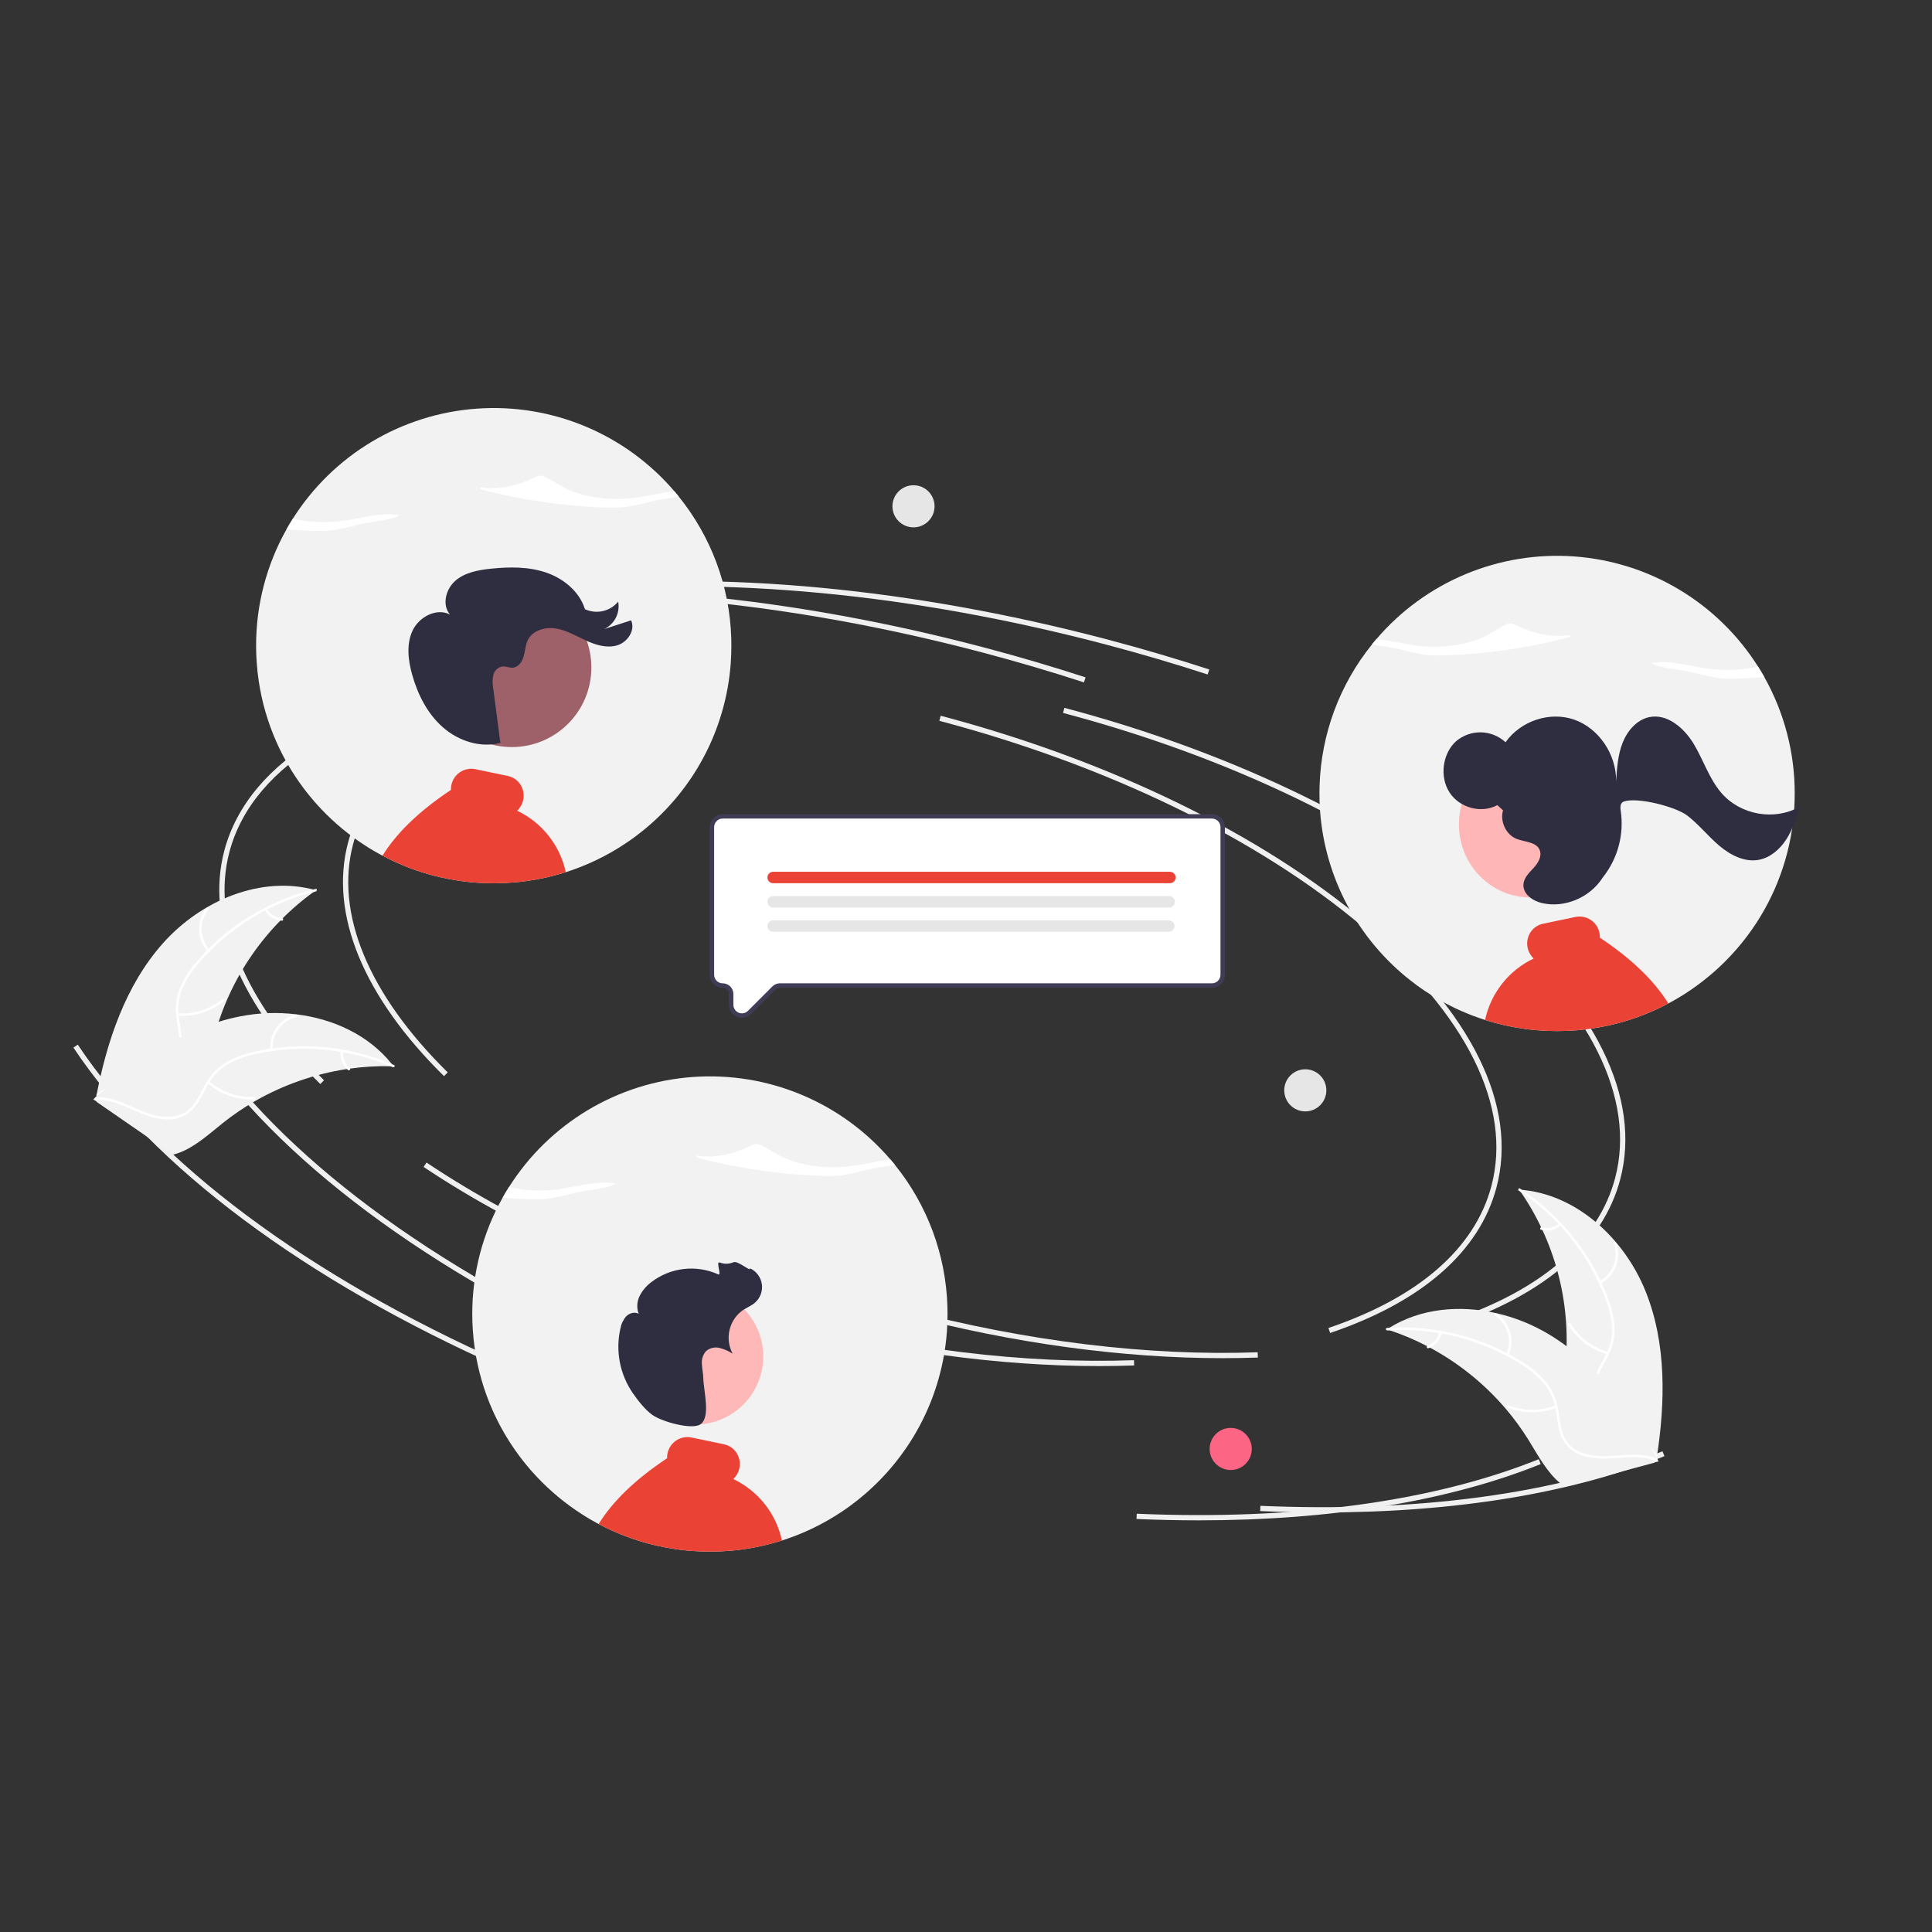<svg width="500" height="500" viewBox="0 0 500 500" fill="none" xmlns="http://www.w3.org/2000/svg">
<rect x="0" y="0" width="500" height="500" fill="#333333" stroke="none"/>
<g clip-path="url(#clip0_27_568)">
<path d="M114.911 278.502C94.023 257.94 85.201 236.488 90.069 218.099C96.317 194.5 124.071 178.184 166.215 173.334L166.371 174.687C124.813 179.47 97.483 195.42 91.386 218.447C86.649 236.344 95.343 257.327 115.867 277.532L114.911 278.502Z" fill="#F0F0F0"/>
<path d="M316.443 351.493C290.374 351.493 262.045 347.619 233.906 340.17C199.109 330.957 167.204 317.053 141.64 299.958L142.397 298.826C167.838 315.838 199.602 329.679 234.255 338.852C265.57 347.143 297.121 350.985 325.483 349.971L325.533 351.332C322.537 351.44 319.507 351.493 316.443 351.493Z" fill="#F0F0F0"/>
<path d="M376.249 342.926L375.813 341.636C399.128 333.753 413.711 321.054 417.985 304.911C423.417 284.39 411.615 260.576 384.752 237.857C357.751 215.022 318.816 196.075 275.116 184.506L275.465 183.189C319.355 194.809 358.48 213.854 385.631 236.817C412.919 259.895 424.877 284.202 419.302 305.26C414.906 321.865 400.018 334.89 376.249 342.926Z" fill="#F0F0F0"/>
<path d="M162.159 352.062C110.935 329.344 71.462 299.869 51.014 269.067L52.149 268.314C72.456 298.902 111.721 328.202 162.711 350.817L162.159 352.062Z" fill="#F0F0F0"/>
<path d="M342.261 391.421C336.978 391.421 331.604 391.303 326.14 391.067L326.198 389.706C366.975 391.471 402.953 386.591 430.249 375.591L430.759 376.855C406.947 386.45 376.597 391.421 342.261 391.421Z" fill="#F0F0F0"/>
<path d="M312.54 174.555C304.073 171.799 295.365 169.232 286.656 166.926C236.541 153.659 187.278 148.949 144.19 153.307L144.053 151.951C187.302 147.579 236.734 152.301 287.005 165.609C295.738 167.922 304.471 170.496 312.961 173.26L312.54 174.555Z" fill="#F0F0F0"/>
<path d="M82.897 280.546C62.009 259.983 53.187 238.531 58.055 220.142C64.303 196.544 92.057 180.227 134.201 175.377L134.357 176.731C92.799 181.513 65.469 197.463 59.373 220.491C54.635 238.387 63.329 259.37 83.853 279.575L82.897 280.546Z" fill="#F0F0F0"/>
<path d="M284.429 353.536C258.36 353.536 230.031 349.662 201.892 342.213C167.095 333.001 135.19 319.096 109.626 302.002L110.383 300.869C135.824 317.881 167.588 331.722 202.241 340.896C233.556 349.187 265.107 353.028 293.47 352.015L293.519 353.375C290.523 353.483 287.494 353.537 284.429 353.536Z" fill="#F0F0F0"/>
<path d="M344.235 344.97L343.799 343.679C367.114 335.796 381.697 323.097 385.971 306.955C391.403 286.433 379.601 262.62 352.737 239.9C325.737 217.065 286.802 198.118 243.102 186.55L243.451 185.233C287.341 196.852 326.466 215.897 353.617 238.86C380.905 261.938 392.863 286.245 387.288 307.303C382.892 323.909 368.004 336.933 344.235 344.97Z" fill="#F0F0F0"/>
<path d="M130.145 354.106C78.921 331.387 39.448 301.912 19 271.111L20.135 270.357C40.442 300.946 79.707 330.246 130.698 352.861L130.145 354.106Z" fill="#F0F0F0"/>
<path d="M310.247 393.464C304.963 393.464 299.59 393.346 294.125 393.11L294.184 391.749C334.961 393.515 370.938 388.635 398.235 377.635L398.744 378.899C374.933 388.493 344.583 393.464 310.247 393.464Z" fill="#F0F0F0"/>
<path d="M280.526 176.599C272.059 173.842 263.351 171.275 254.642 168.97C204.527 155.703 155.264 150.992 112.176 155.35L112.039 153.995C155.288 149.622 204.72 154.344 254.991 167.653C263.724 169.965 272.457 172.539 280.947 175.303L280.526 176.599Z" fill="#F0F0F0"/>
<path d="M42.22 244.057C52.009 233.081 67.626 226.392 81.777 230.396C68.722 239.635 59.355 253.195 55.334 268.675C53.805 274.651 52.727 281.456 47.757 285.11C44.665 287.384 40.567 287.927 36.765 287.409C32.962 286.891 29.366 285.412 25.818 283.947L24.864 284.029C27.608 269.58 32.43 255.034 42.22 244.057Z" fill="#F2F2F2"/>
<path d="M81.734 230.702C69.902 233.567 59.274 240.087 51.359 249.336C49.619 251.297 48.2 253.519 47.153 255.922C46.208 258.296 45.917 260.879 46.308 263.404C46.626 265.765 47.225 268.143 46.963 270.541C46.811 271.766 46.401 272.945 45.762 274.001C45.122 275.056 44.266 275.965 43.25 276.667C40.765 278.482 37.776 279.295 34.826 279.989C31.55 280.76 28.135 281.508 25.464 283.685C25.14 283.949 24.75 283.432 25.073 283.168C29.72 279.38 36.177 279.867 41.317 277.115C43.716 275.831 45.742 273.817 46.235 271.053C46.666 268.635 46.051 266.182 45.708 263.794C45.29 261.337 45.48 258.815 46.261 256.448C47.183 254 48.514 251.726 50.199 249.724C53.919 245.157 58.334 241.204 63.282 238.008C68.909 234.329 75.124 231.641 81.657 230.058C82.062 229.96 82.136 230.605 81.734 230.702L81.734 230.702Z" fill="white"/>
<path d="M53.732 246.207C52.36 244.669 51.58 242.693 51.531 240.632C51.482 238.571 52.167 236.56 53.464 234.958C53.727 234.635 54.242 235.029 53.978 235.353C52.768 236.843 52.13 238.716 52.18 240.635C52.229 242.554 52.963 244.391 54.249 245.817C54.528 246.127 54.009 246.516 53.732 246.207H53.732Z" fill="white"/>
<path d="M45.989 262.228C50.194 262.507 54.349 261.191 57.626 258.543C57.951 258.28 58.341 258.798 58.017 259.06C54.602 261.81 50.275 263.17 45.9 262.87C45.483 262.841 45.575 262.199 45.989 262.228Z" fill="white"/>
<path d="M69.055 235.177C69.461 235.882 70.037 236.476 70.73 236.905C71.422 237.333 72.211 237.583 73.024 237.632C73.441 237.655 73.349 238.297 72.935 238.274C72.037 238.216 71.166 237.939 70.4 237.467C69.633 236.995 68.994 236.343 68.537 235.567C68.488 235.498 68.468 235.412 68.479 235.328C68.491 235.244 68.534 235.167 68.601 235.113C68.669 235.062 68.756 235.04 68.841 235.052C68.926 235.063 69.002 235.108 69.055 235.177V235.177Z" fill="white"/>
<path d="M101.866 275.961C101.605 275.954 101.344 275.947 101.08 275.944C97.573 275.863 94.064 276.068 90.59 276.556C90.321 276.589 90.048 276.627 89.781 276.668C81.423 277.933 73.372 280.738 66.038 284.941C63.121 286.616 60.336 288.511 57.707 290.609C54.075 293.506 50.369 296.937 46.118 298.421C45.676 298.581 45.225 298.714 44.767 298.818L25.039 285.188C25.009 285.134 24.977 285.085 24.947 285.031L24.135 284.523C24.263 284.405 24.398 284.286 24.526 284.168C24.6 284.1 24.679 284.034 24.753 283.966C24.803 283.921 24.854 283.876 24.898 283.833C24.914 283.818 24.931 283.803 24.945 283.793C24.988 283.75 25.033 283.714 25.073 283.675C25.828 283.006 26.588 282.342 27.355 281.681C27.358 281.677 27.358 281.677 27.366 281.675C33.221 276.657 39.545 272.083 46.364 268.615C46.569 268.511 46.777 268.402 46.991 268.304C50.073 266.757 53.276 265.465 56.569 264.441C58.373 263.886 60.205 263.423 62.057 263.053C66.842 262.106 71.747 261.918 76.592 262.496C86.249 263.648 95.429 267.877 101.414 275.383C101.567 275.575 101.716 275.765 101.866 275.961Z" fill="#F2F2F2"/>
<path d="M101.648 276.181C90.477 271.345 78.065 270.152 66.176 272.771C63.607 273.29 61.136 274.21 58.853 275.498C56.669 276.824 54.881 278.712 53.674 280.963C52.506 283.04 51.552 285.299 49.9 287.055C49.041 287.942 48.004 288.637 46.858 289.095C45.711 289.553 44.481 289.763 43.247 289.712C40.17 289.664 37.294 288.514 34.52 287.292C31.441 285.935 28.263 284.476 24.82 284.607C24.403 284.623 24.403 283.974 24.82 283.959C30.81 283.732 35.673 288.008 41.434 288.906C44.122 289.325 46.953 288.937 49.011 287.026C50.81 285.355 51.796 283.026 52.96 280.914C54.105 278.7 55.776 276.801 57.824 275.381C60.034 273.981 62.466 272.967 65.016 272.383C70.736 270.976 76.642 270.477 82.516 270.905C89.224 271.356 95.805 272.951 101.975 275.621C102.357 275.786 102.028 276.345 101.648 276.181V276.181Z" fill="white"/>
<path d="M69.955 271.702C69.786 269.648 70.353 267.601 71.555 265.926C72.756 264.251 74.514 263.058 76.514 262.559C76.919 262.46 77.093 263.085 76.687 263.184C74.824 263.645 73.187 264.757 72.071 266.318C70.955 267.88 70.435 269.79 70.603 271.702C70.639 272.117 69.991 272.115 69.955 271.702Z" fill="white"/>
<path d="M54.128 279.832C57.316 282.586 61.426 284.037 65.637 283.896C66.055 283.882 66.055 284.53 65.638 284.544C61.256 284.683 56.982 283.164 53.67 280.291C53.354 280.017 53.814 279.559 54.128 279.832V279.832Z" fill="white"/>
<path d="M88.831 272.12C88.73 272.928 88.832 273.749 89.127 274.508C89.423 275.268 89.902 275.942 90.522 276.47C90.841 276.74 90.381 277.197 90.064 276.929C89.382 276.342 88.853 275.597 88.525 274.759C88.197 273.921 88.079 273.015 88.182 272.121C88.185 272.036 88.22 271.955 88.28 271.894C88.34 271.834 88.421 271.799 88.506 271.796C88.592 271.797 88.674 271.831 88.735 271.891C88.796 271.952 88.83 272.034 88.831 272.12H88.831Z" fill="white"/>
<path d="M425.814 334.035C420.282 320.407 407.823 308.858 393.149 307.873C402.34 320.962 406.604 336.881 405.188 352.812C404.62 358.954 403.348 365.727 406.8 370.838C408.949 374.019 412.625 375.907 416.381 376.698C420.137 377.488 424.02 377.304 427.854 377.116L428.725 377.515C430.997 362.984 431.345 347.663 425.814 334.035Z" fill="#F2F2F2"/>
<path d="M393.087 308.175C403.267 314.85 411.086 324.563 415.432 335.934C416.411 338.366 417.001 340.936 417.18 343.551C417.271 346.104 416.678 348.635 415.461 350.881C414.368 352.998 413.004 355.037 412.445 357.383C412.177 358.588 412.166 359.836 412.414 361.045C412.662 362.255 413.162 363.398 413.883 364.401C415.613 366.945 418.155 368.716 420.701 370.361C423.527 372.188 426.492 374.041 428.275 376.989C428.492 377.346 429.033 376.99 428.817 376.633C425.715 371.504 419.47 369.792 415.553 365.473C413.725 363.457 412.494 360.879 412.959 358.11C413.365 355.688 414.769 353.585 415.894 351.451C417.114 349.277 417.783 346.838 417.842 344.346C417.797 341.731 417.308 339.142 416.394 336.69C414.426 331.138 411.596 325.931 408.01 321.258C403.947 315.902 398.997 311.281 393.375 307.594C393.027 307.366 392.741 307.949 393.087 308.175V308.175Z" fill="white"/>
<path d="M414.248 332.19C416.057 331.202 417.456 329.603 418.195 327.679C418.934 325.755 418.964 323.63 418.281 321.685C418.142 321.292 417.525 321.491 417.664 321.884C418.303 323.694 418.275 325.673 417.583 327.463C416.891 329.254 415.583 330.738 413.893 331.648C413.526 331.847 413.884 332.387 414.248 332.19V332.19Z" fill="white"/>
<path d="M416.156 349.881C412.103 348.731 408.631 346.095 406.435 342.499C406.218 342.143 405.676 342.499 405.893 342.855C408.186 346.593 411.804 349.328 416.024 350.515C416.427 350.628 416.556 349.993 416.156 349.881V349.881Z" fill="white"/>
<path d="M403.525 316.651C402.904 317.179 402.163 317.545 401.366 317.716C400.569 317.887 399.743 317.857 398.961 317.629C398.56 317.511 398.431 318.147 398.829 318.264C399.694 318.511 400.607 318.543 401.488 318.356C402.368 318.17 403.19 317.77 403.88 317.193C403.95 317.144 403.998 317.07 404.015 316.987C404.033 316.904 404.018 316.817 403.973 316.744C403.926 316.673 403.852 316.623 403.768 316.605C403.684 316.588 403.596 316.604 403.525 316.651V316.651Z" fill="white"/>
<path d="M358.914 344.035C359.162 344.116 359.41 344.197 359.66 344.283C362.991 345.386 366.226 346.758 369.334 348.385C369.577 348.507 369.82 348.634 370.059 348.763C377.506 352.763 384.145 358.111 389.64 364.534C391.824 367.093 393.81 369.813 395.582 372.673C398.028 376.622 400.366 381.098 403.87 383.926C404.233 384.225 404.613 384.501 405.01 384.753L428.171 378.547C428.217 378.506 428.264 378.471 428.31 378.43L429.246 378.225C429.165 378.071 429.077 377.913 428.996 377.759C428.95 377.67 428.898 377.581 428.851 377.492C428.818 377.433 428.785 377.374 428.759 377.318C428.748 377.299 428.737 377.279 428.728 377.264C428.702 377.209 428.672 377.161 428.647 377.111C428.161 376.227 427.668 375.345 427.168 374.465C427.166 374.46 427.167 374.46 427.16 374.456C423.333 367.762 418.913 361.329 413.657 355.771C413.499 355.603 413.339 355.431 413.17 355.266C410.787 352.774 408.205 350.481 405.448 348.41C403.935 347.28 402.366 346.228 400.746 345.257C396.557 342.757 392.001 340.932 387.244 339.848C377.761 337.688 367.694 338.584 359.534 343.643C359.325 343.772 359.121 343.901 358.914 344.035Z" fill="#F2F2F2"/>
<path d="M359.045 344.315C371.192 343.515 383.283 346.563 393.6 353.026C395.845 354.378 397.864 356.075 399.581 358.056C401.191 360.039 402.241 362.417 402.621 364.943C403.023 367.292 403.162 369.74 404.128 371.95C404.639 373.074 405.382 374.077 406.308 374.893C407.234 375.71 408.322 376.321 409.501 376.688C412.415 377.677 415.51 377.561 418.534 377.342C421.89 377.099 425.373 376.793 428.572 378.073C428.959 378.228 429.177 377.618 428.79 377.463C423.225 375.236 417.208 377.628 411.48 376.538C408.807 376.029 406.272 374.712 404.976 372.221C403.843 370.043 403.697 367.518 403.311 365.137C402.976 362.667 402.041 360.317 400.588 358.291C398.978 356.23 397.028 354.458 394.823 353.05C389.908 349.803 384.514 347.348 378.837 345.777C372.368 343.947 365.634 343.237 358.926 343.678C358.511 343.706 358.632 344.343 359.045 344.315V344.315Z" fill="white"/>
<path d="M390.4 350.749C391.25 348.871 391.404 346.752 390.835 344.771C390.266 342.79 389.012 341.075 387.296 339.934C386.948 339.704 386.574 340.234 386.923 340.464C388.523 341.524 389.691 343.122 390.217 344.968C390.743 346.813 390.591 348.787 389.79 350.531C389.616 350.91 390.228 351.126 390.4 350.749H390.4Z" fill="white"/>
<path d="M402.574 363.726C398.645 365.248 394.287 365.233 390.368 363.685C389.98 363.531 389.762 364.142 390.15 364.295C394.231 365.899 398.766 365.905 402.851 364.312C403.24 364.16 402.961 363.574 402.574 363.726V363.726Z" fill="white"/>
<path d="M372.482 344.799C372.305 345.594 371.933 346.332 371.4 346.948C370.867 347.564 370.189 348.038 369.427 348.327C369.036 348.474 369.316 349.059 369.704 348.913C370.544 348.59 371.292 348.066 371.883 347.387C372.473 346.707 372.889 345.894 373.092 345.017C373.119 344.936 373.113 344.848 373.077 344.771C373.04 344.694 372.976 344.634 372.897 344.603C372.816 344.574 372.727 344.579 372.649 344.615C372.572 344.652 372.512 344.718 372.482 344.799V344.799Z" fill="white"/>
<path d="M318.507 380.44C321.516 380.44 323.956 378 323.956 374.99C323.956 371.981 321.516 369.541 318.507 369.541C315.497 369.541 313.057 371.981 313.057 374.99C313.057 378 315.497 380.44 318.507 380.44Z" fill="#FD6584"/>
<path d="M337.809 287.628C340.818 287.628 343.258 285.188 343.258 282.178C343.258 279.169 340.818 276.729 337.809 276.729C334.799 276.729 332.36 279.169 332.36 282.178C332.36 285.188 334.799 287.628 337.809 287.628Z" fill="#E6E6E6"/>
<path d="M236.412 136.477C239.422 136.477 241.861 134.038 241.861 131.028C241.861 128.019 239.422 125.579 236.412 125.579C233.403 125.579 230.963 128.019 230.963 131.028C230.963 134.038 233.403 136.477 236.412 136.477Z" fill="#E6E6E6"/>
<path d="M122.221 340.059C122.221 341.446 122.267 342.833 122.364 344.209C122.467 345.853 122.644 347.485 122.884 349.106C123.689 354.565 125.229 359.89 127.462 364.936C127.576 365.187 127.69 365.438 127.804 365.689L127.975 366.066C128.033 366.191 128.095 366.317 128.152 366.437C128.232 366.602 128.307 366.762 128.386 366.922C128.484 367.122 128.581 367.322 128.683 367.521C128.695 367.544 128.706 367.573 128.723 367.601C128.809 367.773 128.889 367.938 128.98 368.109C128.997 368.147 129.016 368.183 129.037 368.218C129.134 368.412 129.237 368.612 129.34 368.806C129.454 369.011 129.562 369.223 129.677 369.428C129.951 369.936 130.236 370.438 130.527 370.941C130.613 371.089 130.698 371.238 130.79 371.386C130.87 371.523 130.95 371.66 131.035 371.797C131.092 371.888 131.149 371.985 131.206 372.077C131.298 372.231 131.389 372.379 131.486 372.533C131.697 372.87 131.914 373.207 132.125 373.544H132.131C132.228 373.698 132.331 373.852 132.434 374V374.006C132.736 374.463 133.05 374.919 133.364 375.37C133.365 375.37 133.366 375.371 133.366 375.371C133.367 375.371 133.368 375.371 133.368 375.372C133.369 375.373 133.369 375.373 133.369 375.374C133.37 375.375 133.37 375.375 133.37 375.376C133.621 375.741 133.884 376.095 134.14 376.449V376.455C134.312 376.678 134.477 376.906 134.649 377.129C134.786 377.311 134.928 377.5 135.071 377.682C135.1 377.722 135.134 377.756 135.162 377.796V377.802C135.202 377.854 135.242 377.899 135.282 377.951C135.887 378.727 136.511 379.486 137.155 380.228L137.257 380.348C137.292 380.388 137.331 380.428 137.366 380.474C137.423 380.536 137.474 380.599 137.531 380.662C137.583 380.725 137.64 380.788 137.697 380.85C141.049 384.627 144.851 387.98 149.016 390.834C149.57 391.217 150.135 391.588 150.7 391.947C150.843 392.039 150.986 392.13 151.129 392.216C151.168 392.244 151.214 392.273 151.254 392.301C151.334 392.347 151.408 392.393 151.488 392.444C151.562 392.49 151.637 392.535 151.716 392.581C152.019 392.769 152.327 392.952 152.636 393.135C152.71 393.18 152.79 393.226 152.87 393.272C152.944 393.312 153.024 393.357 153.104 393.403C153.104 393.409 153.104 393.409 153.109 393.409H153.115V393.415H153.121C153.503 393.637 153.891 393.854 154.285 394.065C154.496 394.179 154.713 394.299 154.93 394.408C155.421 394.676 155.918 394.933 156.414 395.178C156.591 395.264 156.774 395.35 156.951 395.441C157.099 395.509 157.248 395.584 157.396 395.652C157.442 395.675 157.482 395.692 157.522 395.715C157.647 395.772 157.767 395.829 157.893 395.886C158.03 395.949 158.167 396.012 158.298 396.075C158.452 396.143 158.601 396.212 158.755 396.274C159.326 396.531 159.902 396.777 160.479 397.011C162.545 397.858 164.656 398.589 166.804 399.203C166.901 399.231 167.003 399.26 167.106 399.288C168.025 399.545 168.95 399.779 169.88 399.99C171.507 400.367 173.149 400.676 174.807 400.915H174.818C175.018 400.944 175.212 400.972 175.412 401.001C175.429 401.001 175.446 401.007 175.469 401.007C175.469 401.012 175.469 401.012 175.475 401.007C175.692 401.035 175.914 401.064 176.131 401.092C176.146 401.097 176.161 401.098 176.177 401.098C176.382 401.126 176.593 401.149 176.799 401.172C177.022 401.195 177.244 401.218 177.467 401.241C177.638 401.258 177.809 401.275 177.981 401.292C177.995 401.297 178.011 401.299 178.026 401.298C178.18 401.309 178.335 401.326 178.489 401.338H178.511C178.643 401.349 178.78 401.36 178.911 401.372C180.504 401.498 182.102 401.555 183.723 401.555C185.476 401.555 187.217 401.486 188.935 401.338H188.952C189.323 401.303 189.688 401.269 190.054 401.235C190.151 401.223 190.242 401.218 190.339 401.206C190.356 401.206 190.379 401.201 190.396 401.201C190.425 401.195 190.453 401.195 190.488 401.189C190.503 401.19 190.518 401.188 190.533 401.184C190.659 401.172 190.784 401.155 190.916 401.144L191.344 401.092C191.487 401.075 191.629 401.052 191.772 401.035C191.806 401.029 191.835 401.029 191.869 401.024C191.972 401.012 192.075 400.995 192.177 400.978C192.229 400.972 192.28 400.967 192.326 400.961C192.428 400.944 192.525 400.932 192.628 400.915H192.634C195.766 400.464 198.858 399.768 201.881 398.832C202.041 398.78 202.201 398.735 202.361 398.683C202.367 398.683 202.372 398.678 202.378 398.678C202.424 398.66 202.475 398.649 202.521 398.632C202.949 398.495 203.371 398.352 203.794 398.204C204.376 398.01 204.953 397.799 205.529 397.582C205.683 397.519 205.837 397.462 205.991 397.399C206.305 397.279 206.614 397.153 206.922 397.028C207.447 396.817 207.972 396.594 208.492 396.366C208.977 396.149 209.456 395.932 209.936 395.704C209.947 395.698 209.964 395.698 209.976 395.686C210.084 395.635 210.193 395.584 210.296 395.532H210.301C212.93 394.271 215.465 392.823 217.888 391.2C218.664 390.68 219.429 390.144 220.182 389.59C220.787 389.139 221.381 388.682 221.975 388.214C224.904 385.885 227.615 383.294 230.075 380.474V380.468C230.252 380.274 230.417 380.074 230.589 379.874C230.617 379.846 230.64 379.817 230.663 379.794C230.771 379.663 230.874 379.538 230.983 379.412V379.406C231.125 379.241 231.268 379.069 231.405 378.898C231.439 378.858 231.468 378.824 231.496 378.79V378.784C231.61 378.647 231.719 378.51 231.833 378.367C231.89 378.299 231.942 378.23 231.999 378.162V378.156C232.335 377.734 232.661 377.311 232.986 376.877C233.072 376.763 233.157 376.643 233.249 376.524C233.66 375.97 234.059 375.405 234.448 374.84V374.834C234.596 374.623 234.739 374.406 234.887 374.195C235.03 373.978 235.172 373.761 235.315 373.544C235.458 373.315 235.606 373.093 235.749 372.864L235.766 372.83C235.909 372.613 236.052 372.385 236.189 372.162C236.297 371.98 236.406 371.803 236.514 371.626C236.582 371.506 236.657 371.386 236.725 371.26C236.752 371.222 236.777 371.182 236.799 371.141C236.959 370.861 237.119 370.581 237.279 370.301C237.467 369.976 237.65 369.645 237.833 369.314C237.901 369.177 237.975 369.04 238.05 368.903C238.078 368.857 238.101 368.812 238.124 368.766C238.209 368.606 238.295 368.441 238.375 368.275C238.46 368.115 238.546 367.95 238.632 367.784C238.712 367.624 238.797 367.459 238.877 367.293C238.94 367.168 238.997 367.042 239.06 366.916C239.064 366.906 239.07 366.897 239.077 366.888C239.106 366.825 239.134 366.768 239.157 366.711C239.164 366.702 239.17 366.693 239.174 366.682C239.237 366.557 239.294 366.426 239.357 366.3C239.437 366.134 239.511 365.963 239.591 365.798C239.642 365.683 239.699 365.564 239.751 365.444C239.825 365.278 239.905 365.113 239.973 364.941C240.053 364.77 240.127 364.599 240.202 364.422C240.223 364.379 240.242 364.335 240.259 364.291C240.299 364.211 240.327 364.131 240.361 364.051C240.453 363.84 240.544 363.623 240.63 363.412C240.732 363.172 240.829 362.926 240.921 362.687C241.012 362.464 241.098 362.236 241.183 362.007L241.218 361.927C242.548 358.424 243.556 354.807 244.232 351.121V351.116C244.612 349.011 244.885 346.889 245.048 344.757C245.054 344.637 245.065 344.523 245.071 344.408C245.174 342.964 245.219 341.514 245.219 340.059C245.219 339.414 245.208 338.774 245.191 338.135C244.792 324.764 240.024 311.892 231.616 301.487C231.434 301.259 231.251 301.031 231.062 300.802C230.874 300.574 230.68 300.351 230.492 300.129C224.234 292.801 216.342 287.045 207.452 283.327C198.562 279.608 188.922 278.03 179.31 278.721C169.699 279.411 160.384 282.35 152.116 287.302C143.849 292.253 136.861 299.077 131.714 307.224C131.435 307.67 131.155 308.12 130.887 308.571C130.613 309.028 130.35 309.485 130.088 309.947C124.916 319.139 122.207 329.512 122.221 340.059Z" fill="#F2F2F2"/>
<path d="M181.279 299.834C191.391 302.429 201.755 303.925 212.188 304.295C213.766 304.381 215.348 304.37 216.924 304.263C220.388 303.972 223.356 302.883 226.661 302.288C228.25 302.002 230.019 301.794 231.619 301.486C231.249 301.027 230.873 300.574 230.49 300.127C227.041 300.418 223.538 301.372 220.048 301.815C214.114 302.57 207.466 301.728 202.968 299.651C200.786 298.644 199.114 297.386 196.94 296.374C196.644 296.222 196.324 296.124 195.993 296.084C195.366 296.065 194.747 296.226 194.208 296.547C190.56 298.389 185.263 299.886 180.346 299.063C179.98 299.349 180.676 299.676 181.279 299.834Z" fill="white"/>
<path d="M159.522 306.316C159.477 306.308 159.432 306.301 159.387 306.293C159.576 306.176 159.753 306.042 159.918 305.893L159.522 306.316Z" fill="white"/>
<path d="M130.089 309.95C132.142 310.114 134.206 310.236 136.281 310.316C137.859 310.401 139.441 310.391 141.017 310.284C144.481 309.991 147.449 308.904 150.754 308.309C153.783 307.764 157.463 307.502 159.386 306.293C154.416 305.433 149.266 307.184 144.141 307.836C139.995 308.346 135.793 308.139 131.717 307.223C131.15 308.115 130.607 309.024 130.089 309.95Z" fill="white"/>
<path d="M154.93 394.408C155.421 394.676 155.918 394.933 156.414 395.178C156.591 395.264 156.774 395.35 156.951 395.441C157.099 395.509 157.248 395.584 157.396 395.652C157.442 395.675 157.482 395.692 157.522 395.715C157.647 395.772 157.767 395.829 157.893 395.886C158.03 395.949 158.167 396.012 158.298 396.075C158.452 396.143 158.601 396.212 158.755 396.274C159.326 396.531 159.902 396.777 160.479 397.011C162.545 397.858 164.656 398.589 166.804 399.203C166.901 399.231 167.003 399.26 167.106 399.288C168.025 399.545 168.95 399.779 169.88 399.99C171.507 400.367 173.149 400.676 174.807 400.915H174.818C175.018 400.944 175.212 400.972 175.412 401.001C175.429 401.001 175.446 401.007 175.469 401.007C175.469 401.012 175.469 401.012 175.475 401.007C175.691 401.035 175.914 401.064 176.131 401.092C176.146 401.097 176.161 401.099 176.177 401.098C176.382 401.126 176.593 401.149 176.799 401.172C177.021 401.195 177.244 401.218 177.467 401.241C177.638 401.258 177.809 401.275 177.98 401.292C177.995 401.297 178.011 401.299 178.026 401.298C178.18 401.309 178.334 401.326 178.489 401.338H178.511C178.643 401.349 178.78 401.36 178.911 401.372C180.504 401.498 182.102 401.555 183.723 401.555C185.476 401.555 187.217 401.486 188.935 401.338H188.952C189.323 401.303 189.688 401.269 190.054 401.235C190.151 401.223 190.242 401.218 190.339 401.206C190.356 401.206 190.379 401.201 190.396 401.201C190.425 401.195 190.453 401.195 190.487 401.189C190.503 401.19 190.518 401.188 190.533 401.184C190.659 401.172 190.784 401.155 190.916 401.144L191.344 401.092C191.486 401.075 191.629 401.052 191.772 401.035C191.806 401.029 191.835 401.029 191.869 401.024C191.972 401.012 192.074 400.995 192.177 400.978C192.229 400.972 192.28 400.967 192.326 400.961C192.428 400.944 192.525 400.932 192.628 400.915H192.634C195.766 400.464 198.858 399.768 201.881 398.832C202.041 398.78 202.201 398.735 202.361 398.683C201.624 395.246 200.106 392.024 197.926 389.266C195.745 386.509 192.96 384.29 189.785 382.78C190.571 382.032 191.113 381.065 191.344 380.006C191.492 379.322 191.504 378.617 191.378 377.929C191.253 377.241 190.993 376.585 190.613 375.998C189.872 374.861 188.71 374.064 187.382 373.784L178.922 372.014C177.561 371.748 176.149 372.031 174.994 372.801C173.84 373.57 173.036 374.765 172.757 376.124C172.671 376.541 172.633 376.966 172.643 377.391C164.497 382.814 158.635 388.437 154.93 394.408Z" fill="#EA4335"/>
<path d="M179.909 368.673C189.643 368.673 197.534 360.782 197.534 351.048C197.534 341.314 189.643 333.423 179.909 333.423C170.175 333.423 162.284 341.314 162.284 351.048C162.284 360.782 170.175 368.673 179.909 368.673Z" fill="#FFB8B8"/>
<path d="M168.924 366.243C167.044 364.959 165.125 362.492 163.843 360.643C162.146 358.213 160.977 355.453 160.414 352.542C159.851 349.631 159.906 346.634 160.576 343.746C160.789 342.591 161.314 341.516 162.093 340.638C162.923 339.816 164.279 339.427 165.292 340.008C165.015 339.267 164.894 338.478 164.934 337.689C164.974 336.899 165.176 336.127 165.527 335.418C166.239 334.004 167.271 332.775 168.54 331.829C170.969 329.959 173.858 328.781 176.901 328.421C179.945 328.061 183.029 328.531 185.827 329.782C186.928 330.292 185.12 326.352 186.272 326.732C187.417 327.176 188.69 327.153 189.818 326.67C190.902 326.125 194.494 329.366 194.079 328.226C194.901 328.599 195.616 329.175 196.156 329.899C196.696 330.623 197.044 331.472 197.168 332.367C197.292 333.261 197.187 334.173 196.863 335.016C196.54 335.86 196.008 336.607 195.318 337.19C194.409 337.958 193.273 338.4 192.277 339.052C190.532 340.28 189.297 342.104 188.805 344.18C188.313 346.256 188.598 348.44 189.606 350.32C188.558 349.647 187.408 349.148 186.201 348.841C185.596 348.693 184.963 348.692 184.357 348.838C183.751 348.984 183.189 349.272 182.716 349.679C182.322 350.131 182.024 350.658 181.841 351.229C181.657 351.8 181.593 352.402 181.651 352.999C181.69 354.195 181.975 355.373 182.007 356.57C182.1 360.08 183.98 366.753 181.259 368.619C179.111 370.091 171.49 367.996 168.924 366.243Z" fill="#2F2E41"/>
<path d="M192.028 262.831C191.657 262.83 191.289 262.756 190.947 262.612C190.436 262.407 189.999 262.052 189.693 261.594C189.387 261.136 189.226 260.597 189.232 260.046V257.256C189.232 256.671 188.999 256.11 188.585 255.696C188.171 255.283 187.61 255.05 187.025 255.049C186.289 255.048 185.582 254.755 185.062 254.235C184.541 253.714 184.248 253.008 184.247 252.271V214.051C184.248 213.314 184.541 212.608 185.062 212.087C185.582 211.567 186.288 211.274 187.025 211.273H313.651C314.388 211.274 315.094 211.567 315.615 212.087C316.135 212.608 316.428 213.314 316.429 214.051V252.271C316.428 253.008 316.135 253.714 315.615 254.235C315.094 254.755 314.388 255.048 313.651 255.049H201.85C201.56 255.048 201.273 255.105 201.005 255.216C200.737 255.327 200.494 255.49 200.289 255.696L193.975 262.01C193.721 262.269 193.418 262.475 193.084 262.616C192.749 262.757 192.39 262.83 192.028 262.831V262.831Z" fill="white"/>
<path d="M192.028 263.402C191.582 263.401 191.14 263.312 190.728 263.14C190.112 262.892 189.585 262.464 189.217 261.912C188.848 261.36 188.654 260.71 188.661 260.046V257.257C188.661 256.823 188.488 256.407 188.182 256.1C187.875 255.793 187.459 255.621 187.025 255.62C186.137 255.619 185.286 255.266 184.658 254.638C184.03 254.01 183.677 253.159 183.676 252.271V214.051C183.677 213.163 184.03 212.312 184.658 211.684C185.286 211.056 186.137 210.703 187.025 210.702H313.651C314.539 210.703 315.39 211.056 316.018 211.684C316.646 212.312 316.999 213.163 317 214.051V252.271C316.999 253.159 316.646 254.01 316.018 254.638C315.39 255.266 314.539 255.619 313.651 255.62H201.85C201.635 255.619 201.422 255.661 201.223 255.744C201.025 255.826 200.844 255.947 200.693 256.099L194.378 262.414C194.071 262.726 193.706 262.974 193.302 263.143C192.899 263.313 192.465 263.401 192.028 263.402V263.402ZM187.025 211.844C186.44 211.844 185.879 212.077 185.465 212.491C185.051 212.905 184.819 213.466 184.818 214.051V252.271C184.819 252.856 185.051 253.417 185.465 253.831C185.879 254.245 186.44 254.478 187.025 254.478C187.762 254.479 188.468 254.772 188.989 255.293C189.509 255.814 189.802 256.52 189.803 257.257V260.046C189.803 260.483 189.933 260.909 190.175 261.272C190.418 261.635 190.762 261.918 191.166 262.085C191.569 262.252 192.013 262.296 192.441 262.21C192.869 262.125 193.262 261.915 193.571 261.607L199.886 255.292C200.143 255.033 200.449 254.828 200.786 254.688C201.124 254.549 201.485 254.477 201.85 254.478H313.651C314.236 254.478 314.798 254.245 315.211 253.831C315.625 253.417 315.858 252.856 315.858 252.271V214.051C315.858 213.466 315.625 212.905 315.211 212.491C314.797 212.077 314.236 211.844 313.651 211.844L187.025 211.844Z" fill="#3F3D56"/>
<path d="M302.77 228.576H200.089C199.697 228.576 199.321 228.42 199.043 228.143C198.766 227.866 198.61 227.489 198.61 227.097C198.61 226.705 198.766 226.329 199.043 226.051C199.321 225.774 199.697 225.618 200.089 225.618H302.77C303.162 225.618 303.538 225.774 303.816 226.051C304.093 226.329 304.249 226.705 304.249 227.097C304.249 227.489 304.093 227.866 303.816 228.143C303.538 228.42 303.162 228.576 302.77 228.576Z" fill="#EA4335"/>
<path d="M302.581 234.859H200.089C199.697 234.859 199.321 234.703 199.043 234.426C198.766 234.149 198.61 233.773 198.61 233.38C198.61 232.988 198.766 232.612 199.043 232.335C199.321 232.057 199.697 231.901 200.089 231.901H302.581C302.973 231.901 303.349 232.057 303.627 232.335C303.904 232.612 304.06 232.988 304.06 233.38C304.06 233.773 303.904 234.149 303.627 234.426C303.349 234.703 302.973 234.859 302.581 234.859V234.859Z" fill="#E6E6E6"/>
<path d="M302.479 241.142H200.089C199.697 241.142 199.321 240.986 199.043 240.709C198.766 240.432 198.61 240.055 198.61 239.663C198.61 239.271 198.766 238.895 199.043 238.617C199.321 238.34 199.697 238.184 200.089 238.184H302.479C302.871 238.184 303.247 238.34 303.525 238.617C303.802 238.895 303.958 239.271 303.958 239.663C303.958 240.055 303.802 240.432 303.525 240.709C303.247 240.986 302.871 241.142 302.479 241.142V241.142Z" fill="#E6E6E6"/>
<path d="M464.471 205.342C464.471 206.729 464.425 208.116 464.328 209.492C464.225 211.136 464.048 212.768 463.809 214.389C463.003 219.848 461.463 225.173 459.231 230.219C459.116 230.47 459.002 230.721 458.888 230.972L458.717 231.349C458.66 231.475 458.597 231.6 458.54 231.72C458.46 231.886 458.386 232.045 458.306 232.205C458.209 232.405 458.112 232.605 458.009 232.805C457.998 232.827 457.986 232.856 457.969 232.884C457.883 233.056 457.804 233.221 457.712 233.393C457.695 233.43 457.676 233.466 457.655 233.501C457.558 233.695 457.455 233.895 457.353 234.089C457.238 234.294 457.13 234.506 457.016 234.711C456.742 235.219 456.456 235.722 456.165 236.224C456.08 236.372 455.994 236.521 455.903 236.669C455.823 236.806 455.743 236.943 455.657 237.08C455.6 237.171 455.543 237.268 455.486 237.36C455.395 237.514 455.303 237.662 455.206 237.816C454.995 238.153 454.778 238.49 454.567 238.827H454.561C454.464 238.981 454.361 239.135 454.259 239.284V239.289C453.956 239.746 453.642 240.203 453.328 240.653C453.327 240.653 453.327 240.654 453.326 240.654C453.325 240.654 453.325 240.655 453.324 240.655C453.324 240.656 453.323 240.656 453.323 240.657C453.323 240.658 453.322 240.658 453.322 240.659C453.071 241.025 452.809 241.378 452.552 241.732V241.738C452.381 241.961 452.215 242.189 452.044 242.412C451.907 242.594 451.764 242.783 451.621 242.965C451.593 243.005 451.559 243.04 451.53 243.08V243.085C451.49 243.137 451.45 243.182 451.41 243.234C450.805 244.01 450.181 244.769 449.538 245.511L449.435 245.631C449.401 245.671 449.361 245.711 449.327 245.757C449.27 245.82 449.218 245.882 449.161 245.945C449.11 246.008 449.053 246.071 448.996 246.133C445.643 249.91 441.842 253.263 437.676 256.117C437.122 256.5 436.557 256.871 435.992 257.231C435.849 257.322 435.707 257.413 435.564 257.499C435.524 257.527 435.478 257.556 435.438 257.584C435.358 257.63 435.284 257.676 435.204 257.727C435.13 257.773 435.056 257.818 434.976 257.864C434.673 258.053 434.365 258.235 434.057 258.418C433.983 258.464 433.903 258.509 433.823 258.555C433.749 258.595 433.669 258.641 433.589 258.686C433.589 258.692 433.589 258.692 433.583 258.692H433.577V258.698H433.572C433.189 258.92 432.801 259.137 432.407 259.348C432.196 259.463 431.979 259.582 431.762 259.691C431.271 259.959 430.774 260.216 430.278 260.461C430.101 260.547 429.918 260.633 429.741 260.724C429.593 260.793 429.444 260.867 429.296 260.935C429.25 260.958 429.21 260.975 429.17 260.998C429.045 261.055 428.925 261.112 428.799 261.169C428.662 261.232 428.525 261.295 428.394 261.358C428.24 261.426 428.092 261.495 427.937 261.557C427.367 261.814 426.79 262.06 426.214 262.294C424.147 263.141 422.036 263.873 419.889 264.486C419.792 264.514 419.689 264.543 419.586 264.571C418.667 264.828 417.742 265.062 416.812 265.274C415.185 265.65 413.543 265.959 411.886 266.198H411.874C411.674 266.227 411.48 266.255 411.28 266.284C411.263 266.284 411.246 266.29 411.223 266.29C411.223 266.295 411.223 266.295 411.218 266.29C411.001 266.318 410.778 266.347 410.561 266.375C410.546 266.38 410.531 266.382 410.516 266.381C410.31 266.41 410.099 266.432 409.893 266.455C409.671 266.478 409.448 266.501 409.225 266.524C409.054 266.541 408.883 266.558 408.712 266.575C408.697 266.58 408.682 266.582 408.666 266.581C408.512 266.592 408.358 266.609 408.204 266.621H408.181C408.05 266.632 407.913 266.644 407.781 266.655C406.189 266.781 404.59 266.838 402.969 266.838C401.217 266.838 399.476 266.769 397.757 266.621H397.74C397.369 266.587 397.004 266.552 396.639 266.518C396.542 266.507 396.45 266.501 396.353 266.489C396.336 266.489 396.313 266.484 396.296 266.484C396.268 266.478 396.239 266.478 396.205 266.472C396.189 266.473 396.174 266.471 396.159 266.467C396.033 266.455 395.908 266.438 395.777 266.427L395.348 266.375C395.206 266.358 395.063 266.335 394.92 266.318C394.886 266.312 394.858 266.312 394.823 266.307C394.721 266.295 394.618 266.278 394.515 266.261C394.464 266.255 394.412 266.25 394.367 266.244C394.264 266.227 394.167 266.215 394.064 266.198H394.058C390.926 265.747 387.834 265.051 384.811 264.115C384.651 264.063 384.491 264.018 384.331 263.966C384.326 263.966 384.32 263.961 384.314 263.961C384.269 263.944 384.217 263.932 384.172 263.915C383.743 263.778 383.321 263.635 382.899 263.487C382.316 263.293 381.74 263.082 381.163 262.865C381.009 262.802 380.855 262.745 380.701 262.682C380.387 262.562 380.079 262.437 379.77 262.311C379.245 262.1 378.72 261.877 378.201 261.649C377.715 261.432 377.236 261.215 376.756 260.987C376.745 260.981 376.728 260.981 376.716 260.97C376.608 260.918 376.5 260.867 376.397 260.815H376.391C373.762 259.554 371.227 258.106 368.805 256.483C368.028 255.963 367.263 255.427 366.51 254.873C365.905 254.422 365.311 253.965 364.718 253.497C361.789 251.168 359.078 248.577 356.617 245.757V245.751C356.44 245.557 356.275 245.357 356.104 245.157C356.075 245.129 356.052 245.1 356.029 245.077C355.921 244.946 355.818 244.821 355.71 244.695V244.689C355.567 244.524 355.424 244.353 355.287 244.181C355.253 244.141 355.225 244.107 355.196 244.073V244.067C355.082 243.93 354.973 243.793 354.859 243.65C354.802 243.582 354.751 243.513 354.694 243.445V243.439C354.357 243.017 354.031 242.594 353.706 242.161C353.62 242.046 353.535 241.926 353.444 241.807C353.033 241.253 352.633 240.688 352.245 240.123V240.117C352.096 239.906 351.954 239.689 351.805 239.478C351.663 239.261 351.52 239.044 351.377 238.827C351.234 238.599 351.086 238.376 350.943 238.148L350.926 238.113C350.783 237.896 350.641 237.668 350.504 237.445C350.395 237.263 350.287 237.086 350.178 236.909C350.11 236.789 350.036 236.669 349.967 236.544C349.94 236.505 349.916 236.465 349.893 236.424C349.733 236.144 349.573 235.864 349.413 235.585C349.225 235.259 349.042 234.928 348.86 234.597C348.791 234.46 348.717 234.323 348.643 234.186C348.614 234.14 348.591 234.095 348.569 234.049C348.483 233.889 348.397 233.724 348.317 233.558C348.232 233.398 348.146 233.233 348.061 233.067C347.981 232.907 347.895 232.742 347.815 232.576C347.752 232.451 347.695 232.325 347.632 232.199C347.628 232.189 347.622 232.18 347.615 232.171C347.587 232.108 347.558 232.051 347.535 231.994C347.528 231.985 347.523 231.976 347.518 231.965C347.455 231.84 347.398 231.709 347.336 231.583C347.256 231.417 347.181 231.246 347.102 231.081C347.05 230.967 346.993 230.847 346.942 230.727C346.868 230.561 346.788 230.396 346.719 230.224C346.639 230.053 346.565 229.882 346.491 229.705C346.469 229.662 346.45 229.618 346.434 229.574C346.394 229.494 346.365 229.414 346.331 229.334C346.24 229.123 346.148 228.906 346.063 228.695C345.96 228.455 345.863 228.209 345.772 227.97C345.68 227.747 345.595 227.519 345.509 227.29L345.475 227.21C344.145 223.707 343.136 220.09 342.461 216.405V216.399C342.08 214.294 341.807 212.172 341.644 210.04C341.639 209.92 341.627 209.806 341.622 209.692C341.519 208.247 341.473 206.797 341.473 205.342C341.473 204.697 341.485 204.057 341.502 203.418C341.9 190.047 346.668 177.175 355.076 166.77C355.259 166.542 355.441 166.314 355.63 166.085C355.818 165.857 356.012 165.635 356.201 165.412C362.458 158.084 370.35 152.328 379.241 148.61C388.131 144.891 397.77 143.313 407.382 144.004C416.994 144.694 426.309 147.634 434.576 152.585C442.843 157.536 449.832 164.36 454.978 172.507C455.258 172.953 455.537 173.404 455.806 173.855C456.08 174.311 456.342 174.768 456.605 175.23C461.776 184.423 464.486 194.795 464.471 205.342V205.342Z" fill="#F2F2F2"/>
<path d="M405.413 165.117C395.301 167.712 384.937 169.208 374.504 169.578C372.926 169.664 371.344 169.654 369.768 169.546C366.304 169.255 363.336 168.166 360.031 167.571C358.442 167.286 356.673 167.077 355.073 166.769C355.443 166.31 355.819 165.857 356.202 165.41C359.651 165.701 363.154 166.655 366.644 167.099C372.577 167.853 379.226 167.011 383.724 164.935C385.906 163.927 387.578 162.669 389.752 161.657C390.048 161.505 390.368 161.407 390.698 161.367C391.325 161.349 391.945 161.509 392.484 161.831C396.132 163.672 401.429 165.169 406.346 164.346C406.712 164.632 406.016 164.959 405.413 165.117Z" fill="white"/>
<path d="M427.17 171.599C427.215 171.591 427.26 171.584 427.305 171.576C427.116 171.459 426.939 171.325 426.774 171.176L427.17 171.599Z" fill="white"/>
<path d="M456.604 175.233C454.55 175.397 452.486 175.519 450.411 175.599C448.833 175.684 447.252 175.674 445.675 175.567C442.211 175.274 439.243 174.187 435.938 173.592C432.909 173.047 429.229 172.785 427.306 171.577C432.276 170.716 437.426 172.468 442.551 173.119C446.697 173.629 450.899 173.422 454.975 172.506C455.542 173.399 456.085 174.307 456.604 175.233Z" fill="white"/>
<path d="M396.036 232.252C406.237 232.252 414.507 223.797 414.507 213.369C414.507 202.94 406.237 194.486 396.036 194.486C385.835 194.486 377.565 202.94 377.565 213.369C377.565 223.797 385.835 232.252 396.036 232.252Z" fill="#FFB6B6"/>
<path d="M431.762 259.691C431.271 259.959 430.774 260.216 430.278 260.461C430.101 260.547 429.918 260.633 429.741 260.724C429.593 260.793 429.444 260.867 429.296 260.935C429.25 260.958 429.21 260.975 429.17 260.998C429.045 261.055 428.925 261.112 428.799 261.169C428.662 261.232 428.525 261.295 428.394 261.358C428.24 261.426 428.091 261.495 427.937 261.557C427.367 261.814 426.79 262.06 426.213 262.294C424.147 263.141 422.036 263.873 419.889 264.486C419.792 264.514 419.689 264.543 419.586 264.571C418.667 264.828 417.742 265.062 416.812 265.274C415.185 265.65 413.543 265.959 411.885 266.198H411.874C411.674 266.227 411.48 266.255 411.28 266.284C411.263 266.284 411.246 266.29 411.223 266.29C411.223 266.295 411.223 266.295 411.218 266.29C411.001 266.318 410.778 266.347 410.561 266.375C410.546 266.38 410.531 266.382 410.515 266.381C410.31 266.41 410.099 266.432 409.893 266.455C409.671 266.478 409.448 266.501 409.225 266.524C409.054 266.541 408.883 266.558 408.712 266.575C408.697 266.58 408.681 266.582 408.666 266.581C408.512 266.592 408.358 266.609 408.204 266.621H408.181C408.049 266.632 407.912 266.644 407.781 266.655C406.189 266.781 404.59 266.838 402.969 266.838C401.217 266.838 399.476 266.769 397.757 266.621H397.74C397.369 266.587 397.004 266.552 396.638 266.518C396.541 266.507 396.45 266.501 396.353 266.489C396.336 266.489 396.313 266.484 396.296 266.484C396.267 266.478 396.239 266.478 396.205 266.472C396.189 266.473 396.174 266.471 396.159 266.467C396.033 266.455 395.908 266.438 395.777 266.427L395.348 266.375C395.206 266.358 395.063 266.335 394.92 266.318C394.886 266.313 394.857 266.313 394.823 266.307C394.72 266.295 394.618 266.278 394.515 266.261C394.464 266.255 394.412 266.25 394.367 266.244C394.264 266.227 394.167 266.215 394.064 266.198H394.058C390.926 265.747 387.834 265.051 384.811 264.115C384.651 264.063 384.491 264.018 384.331 263.966C385.068 260.529 386.586 257.307 388.766 254.55C390.947 251.792 393.732 249.573 396.907 248.063C396.121 247.315 395.579 246.349 395.348 245.289C395.2 244.606 395.188 243.9 395.314 243.212C395.439 242.524 395.699 241.868 396.079 241.281C396.82 240.144 397.982 239.347 399.31 239.067L407.77 237.297C409.132 237.032 410.543 237.314 411.698 238.084C412.852 238.854 413.656 240.048 413.935 241.407C414.021 241.824 414.059 242.249 414.049 242.674C422.195 248.097 428.057 253.72 431.762 259.691Z" fill="#EA4335"/>
<path d="M445.463 205.179C442.324 201.518 440.831 196.66 438.321 192.502C435.811 188.344 431.443 184.623 426.829 185.591C423.648 186.258 421.19 189.065 419.945 192.194C418.701 195.323 418.467 198.774 418.249 202.155C418.326 195.207 413.749 188.472 407.444 186.255C401.139 184.038 393.593 186.511 389.631 192.093C387.902 190.49 385.645 189.578 383.288 189.528C380.931 189.479 378.638 190.296 376.843 191.824C373.299 194.992 372.515 201.02 375.121 205.06C377.728 209.101 383.372 210.606 387.514 208.365L388.978 209.712C388.154 212.595 389.752 216 392.439 217.085C394.618 217.965 397.694 217.819 398.509 220.105C399.079 221.703 398.014 223.408 396.881 224.636C395.749 225.863 394.404 227.131 394.268 228.83C394.062 231.393 396.711 233.189 399.119 233.73C404.925 235.034 411.368 232.345 414.714 227.221C414.779 227.122 414.849 227.023 414.924 226.924C416.802 224.523 418.17 221.765 418.946 218.817C419.721 215.869 419.887 212.794 419.434 209.78C419.246 208.596 419.436 207.715 420.252 207.434C423.782 206.222 433.669 208.767 436.662 211.066C439.655 213.366 442.051 216.409 444.933 218.857C447.816 221.305 451.489 223.193 455.149 222.526C458.08 221.992 460.574 219.864 462.251 217.297C463.928 214.731 464.894 211.739 465.758 208.765C459.277 212.51 450.405 210.942 445.463 205.179Z" fill="#2F2E41"/>
<path d="M66.28 167.096C66.28 168.483 66.325 169.87 66.422 171.246C66.525 172.89 66.702 174.522 66.942 176.144C67.748 181.602 69.287 186.927 71.52 191.973C71.634 192.224 71.748 192.475 71.862 192.726L72.034 193.103C72.091 193.229 72.153 193.354 72.211 193.474C72.29 193.64 72.365 193.799 72.445 193.959C72.542 194.159 72.639 194.359 72.741 194.559C72.753 194.581 72.764 194.61 72.781 194.639C72.867 194.81 72.947 194.975 73.038 195.147C73.055 195.184 73.074 195.22 73.095 195.255C73.192 195.449 73.295 195.649 73.398 195.843C73.512 196.049 73.621 196.26 73.735 196.465C74.009 196.973 74.294 197.476 74.585 197.978C74.671 198.126 74.757 198.275 74.848 198.423C74.928 198.56 75.008 198.697 75.093 198.834C75.15 198.926 75.207 199.023 75.264 199.114C75.356 199.268 75.447 199.416 75.544 199.571C75.755 199.907 75.972 200.244 76.184 200.581H76.189C76.286 200.735 76.389 200.889 76.492 201.038V201.043C76.794 201.5 77.108 201.957 77.422 202.408C77.423 202.408 77.424 202.408 77.424 202.408C77.425 202.408 77.426 202.409 77.426 202.409C77.427 202.41 77.427 202.41 77.428 202.411C77.428 202.412 77.428 202.413 77.428 202.413C77.679 202.779 77.942 203.133 78.199 203.486V203.492C78.37 203.715 78.535 203.943 78.707 204.166C78.844 204.348 78.986 204.537 79.129 204.719C79.158 204.759 79.192 204.794 79.22 204.834V204.839C79.26 204.891 79.3 204.936 79.34 204.988C79.945 205.764 80.57 206.523 81.213 207.265L81.315 207.385C81.35 207.425 81.39 207.465 81.424 207.511C81.481 207.574 81.532 207.636 81.589 207.699C81.641 207.762 81.698 207.825 81.755 207.888C85.108 211.664 88.909 215.017 93.075 217.871C93.628 218.254 94.193 218.625 94.758 218.985C94.901 219.076 95.044 219.167 95.187 219.253C95.227 219.281 95.272 219.31 95.312 219.339C95.392 219.384 95.466 219.43 95.546 219.481C95.621 219.527 95.695 219.573 95.775 219.618C96.077 219.807 96.385 219.989 96.694 220.172C96.768 220.218 96.848 220.263 96.928 220.309C97.002 220.349 97.082 220.395 97.162 220.44C97.162 220.446 97.162 220.446 97.167 220.446H97.173V220.452H97.179C97.561 220.674 97.95 220.891 98.343 221.102C98.555 221.217 98.772 221.336 98.988 221.445C99.479 221.713 99.976 221.97 100.473 222.216C100.65 222.301 100.832 222.387 101.009 222.478C101.158 222.547 101.306 222.621 101.454 222.689C101.5 222.712 101.54 222.729 101.58 222.752C101.706 222.809 101.825 222.866 101.951 222.923C102.088 222.986 102.225 223.049 102.356 223.112C102.51 223.18 102.659 223.249 102.813 223.312C103.384 223.568 103.96 223.814 104.537 224.048C106.603 224.895 108.715 225.627 110.862 226.24C110.959 226.268 111.062 226.297 111.164 226.326C112.083 226.582 113.008 226.816 113.939 227.028C115.565 227.404 117.208 227.713 118.865 227.952H118.876C119.076 227.981 119.27 228.01 119.47 228.038C119.487 228.038 119.504 228.044 119.527 228.044C119.527 228.049 119.527 228.049 119.533 228.044C119.75 228.072 119.972 228.101 120.189 228.129C120.204 228.134 120.219 228.136 120.235 228.135C120.44 228.164 120.652 228.186 120.857 228.209C121.08 228.232 121.302 228.255 121.525 228.278C121.696 228.295 121.867 228.312 122.039 228.329C122.053 228.334 122.069 228.336 122.084 228.335C122.238 228.346 122.393 228.363 122.547 228.375H122.57C122.701 228.386 122.838 228.398 122.969 228.409C124.562 228.535 126.16 228.592 127.781 228.592C129.534 228.592 131.275 228.523 132.993 228.375H133.01C133.381 228.341 133.747 228.306 134.112 228.272C134.209 228.261 134.3 228.255 134.397 228.244C134.414 228.244 134.437 228.238 134.454 228.238C134.483 228.232 134.511 228.232 134.546 228.226C134.561 228.227 134.577 228.225 134.591 228.221C134.717 228.209 134.843 228.192 134.974 228.181L135.402 228.129C135.545 228.112 135.687 228.089 135.83 228.072C135.864 228.067 135.893 228.067 135.927 228.061C136.03 228.049 136.133 228.032 136.235 228.015C136.287 228.01 136.338 228.004 136.384 227.998C136.487 227.981 136.584 227.97 136.686 227.952H136.692C139.824 227.502 142.916 226.805 145.94 225.869C146.099 225.818 146.259 225.772 146.419 225.72C146.425 225.72 146.43 225.715 146.436 225.715C146.482 225.698 146.533 225.686 146.579 225.669C147.007 225.532 147.429 225.389 147.852 225.241C148.434 225.047 149.011 224.836 149.587 224.619C149.741 224.556 149.895 224.499 150.05 224.436C150.363 224.316 150.672 224.191 150.98 224.065C151.505 223.854 152.03 223.631 152.55 223.403C153.035 223.186 153.514 222.969 153.994 222.741C154.005 222.735 154.023 222.735 154.034 222.724C154.142 222.672 154.251 222.621 154.354 222.569H154.359C156.988 221.308 159.523 219.86 161.946 218.237C162.722 217.717 163.487 217.181 164.24 216.627C164.846 216.176 165.439 215.719 166.033 215.251C168.962 212.922 171.673 210.331 174.133 207.511V207.505C174.31 207.311 174.476 207.111 174.647 206.912C174.675 206.883 174.698 206.854 174.721 206.832C174.829 206.7 174.932 206.575 175.041 206.449V206.443C175.183 206.278 175.326 206.107 175.463 205.935C175.497 205.895 175.526 205.861 175.554 205.827V205.821C175.669 205.684 175.777 205.547 175.891 205.405C175.948 205.336 176 205.267 176.057 205.199V205.193C176.394 204.771 176.719 204.348 177.044 203.915C177.13 203.8 177.216 203.681 177.307 203.561C177.718 203.007 178.117 202.442 178.506 201.877V201.871C178.654 201.66 178.797 201.443 178.945 201.232C179.088 201.015 179.231 200.798 179.373 200.581C179.516 200.353 179.664 200.13 179.807 199.902L179.824 199.867C179.967 199.651 180.11 199.422 180.247 199.2C180.355 199.017 180.464 198.84 180.572 198.663C180.641 198.543 180.715 198.423 180.783 198.298C180.81 198.259 180.835 198.219 180.857 198.178C181.017 197.898 181.177 197.618 181.337 197.339C181.525 197.013 181.708 196.682 181.891 196.351C181.959 196.214 182.033 196.077 182.108 195.94C182.136 195.894 182.159 195.849 182.182 195.803C182.267 195.643 182.353 195.478 182.433 195.312C182.519 195.152 182.604 194.987 182.69 194.821C182.77 194.661 182.855 194.496 182.935 194.33C182.998 194.205 183.055 194.079 183.118 193.954C183.122 193.943 183.128 193.934 183.135 193.925C183.164 193.862 183.192 193.805 183.215 193.748C183.222 193.739 183.228 193.73 183.232 193.72C183.295 193.594 183.352 193.463 183.415 193.337C183.495 193.172 183.569 193 183.649 192.835C183.7 192.721 183.757 192.601 183.809 192.481C183.883 192.315 183.963 192.15 184.031 191.979C184.111 191.807 184.185 191.636 184.26 191.459C184.281 191.416 184.3 191.373 184.317 191.328C184.357 191.248 184.385 191.168 184.419 191.088C184.511 190.877 184.602 190.66 184.688 190.449C184.791 190.209 184.888 189.963 184.979 189.724C185.07 189.501 185.156 189.273 185.241 189.044L185.276 188.965C186.606 185.461 187.615 181.844 188.29 178.159V178.153C188.67 176.049 188.943 173.926 189.106 171.794C189.112 171.674 189.123 171.56 189.129 171.446C189.232 170.001 189.277 168.551 189.277 167.096C189.277 166.451 189.266 165.811 189.249 165.172C188.85 151.801 184.082 138.929 175.674 128.525C175.492 128.296 175.309 128.068 175.121 127.84C174.932 127.611 174.738 127.389 174.55 127.166C168.292 119.838 160.4 114.082 151.51 110.364C142.62 106.645 132.98 105.068 123.369 105.758C113.757 106.448 104.442 109.388 96.174 114.339C87.907 119.29 80.919 126.114 75.773 134.261C75.493 134.707 75.213 135.158 74.945 135.609C74.671 136.065 74.408 136.522 74.146 136.984C68.974 146.177 66.265 156.549 66.28 167.096V167.096Z" fill="#F2F2F2"/>
<path d="M125.337 126.871C135.45 129.466 145.813 130.962 156.247 131.332C157.824 131.418 159.406 131.408 160.982 131.3C164.447 131.009 167.414 129.92 170.719 129.325C172.308 129.04 174.078 128.831 175.677 128.523C175.308 128.064 174.931 127.611 174.549 127.164C171.099 127.456 167.597 128.409 164.106 128.853C158.173 129.607 151.525 128.765 147.027 126.689C144.844 125.681 143.173 124.424 140.998 123.411C140.702 123.26 140.382 123.161 140.052 123.122C139.425 123.103 138.805 123.263 138.267 123.585C134.618 125.427 129.321 126.923 124.405 126.1C124.038 126.387 124.734 126.713 125.337 126.871Z" fill="white"/>
<path d="M103.58 133.353C103.535 133.345 103.49 133.338 103.445 133.331C103.634 133.214 103.812 133.08 103.976 132.93L103.58 133.353Z" fill="white"/>
<path d="M74.147 136.987C76.201 137.151 78.265 137.273 80.34 137.353C81.917 137.439 83.499 137.428 85.075 137.321C88.54 137.028 91.507 135.941 94.812 135.346C97.841 134.801 101.522 134.539 103.445 133.331C98.474 132.47 93.325 134.222 88.199 134.874C84.054 135.383 79.851 135.176 75.776 134.26C75.208 135.153 74.665 136.062 74.147 136.987Z" fill="white"/>
<path d="M98.989 221.445C99.479 221.713 99.976 221.97 100.473 222.216C100.65 222.301 100.832 222.387 101.009 222.478C101.158 222.547 101.306 222.621 101.455 222.689C101.5 222.712 101.54 222.729 101.58 222.752C101.706 222.809 101.826 222.866 101.951 222.923C102.088 222.986 102.225 223.049 102.356 223.112C102.511 223.18 102.659 223.249 102.813 223.312C103.384 223.568 103.96 223.814 104.537 224.048C106.603 224.895 108.715 225.627 110.862 226.24C110.959 226.269 111.062 226.297 111.164 226.326C112.084 226.582 113.008 226.817 113.939 227.028C115.566 227.404 117.208 227.713 118.865 227.952H118.876C119.076 227.981 119.27 228.01 119.47 228.038C119.487 228.038 119.504 228.044 119.527 228.044C119.527 228.05 119.527 228.05 119.533 228.044C119.75 228.072 119.972 228.101 120.189 228.129C120.204 228.134 120.22 228.136 120.235 228.135C120.441 228.164 120.652 228.187 120.857 228.209C121.08 228.232 121.302 228.255 121.525 228.278C121.696 228.295 121.868 228.312 122.039 228.329C122.054 228.334 122.069 228.336 122.085 228.335C122.239 228.346 122.393 228.363 122.547 228.375H122.57C122.701 228.386 122.838 228.398 122.969 228.409C124.562 228.535 126.16 228.592 127.781 228.592C129.534 228.592 131.275 228.523 132.993 228.375H133.01C133.381 228.341 133.747 228.306 134.112 228.272C134.209 228.261 134.3 228.255 134.397 228.244C134.415 228.244 134.437 228.238 134.454 228.238C134.483 228.232 134.512 228.232 134.546 228.226C134.561 228.227 134.577 228.225 134.591 228.221C134.717 228.209 134.843 228.192 134.974 228.181L135.402 228.129C135.545 228.112 135.687 228.089 135.83 228.072C135.864 228.067 135.893 228.067 135.927 228.061C136.03 228.05 136.133 228.032 136.235 228.015C136.287 228.01 136.338 228.004 136.384 227.998C136.487 227.981 136.584 227.97 136.686 227.953H136.692C139.825 227.502 142.917 226.805 145.94 225.869C146.1 225.818 146.259 225.772 146.419 225.721C145.682 222.283 144.165 219.061 141.984 216.304C139.804 213.546 137.018 211.327 133.844 209.817C134.629 209.069 135.172 208.103 135.402 207.043C135.55 206.36 135.562 205.654 135.437 204.966C135.311 204.279 135.051 203.622 134.671 203.036C133.931 201.898 132.769 201.101 131.44 200.821L122.981 199.051C121.619 198.786 120.207 199.068 119.053 199.838C117.898 200.608 117.094 201.802 116.816 203.161C116.729 203.578 116.691 204.003 116.702 204.428C108.556 209.851 102.693 215.474 98.989 221.445Z" fill="#EA4335"/>
<path d="M132.456 193.341C143.828 193.341 153.047 184.121 153.047 172.749C153.047 161.376 143.828 152.157 132.456 152.157C121.083 152.157 111.864 161.376 111.864 172.749C111.864 184.121 121.083 193.341 132.456 193.341Z" fill="#9E616A"/>
<path d="M129.529 192.24C124.374 193.632 118.691 191.781 114.668 188.27C110.645 184.759 108.128 179.783 106.678 174.644C105.616 170.88 105.113 166.702 106.789 163.169C108.464 159.635 112.975 157.251 116.454 159.036C114.308 156.535 115.38 152.399 117.887 150.259C120.394 148.12 123.837 147.506 127.116 147.171C131.874 146.684 136.789 146.63 141.317 148.172C145.846 149.713 149.96 153.083 151.377 157.652C152.824 158.326 154.454 158.501 156.011 158.149C157.569 157.797 158.966 156.939 159.983 155.709C160.245 157.122 160.035 158.582 159.384 159.863C158.732 161.145 157.677 162.176 156.381 162.797L163.319 160.548C164.512 163.073 162.421 166.199 159.748 167.008C157.074 167.817 154.188 166.933 151.651 165.764C149.114 164.596 146.656 163.118 143.9 162.663C141.144 162.207 137.907 163.093 136.632 165.578C135.965 166.88 135.93 168.404 135.542 169.815C135.155 171.226 134.173 172.688 132.714 172.804C131.793 172.877 130.891 172.386 129.972 172.486C129.408 172.597 128.889 172.87 128.478 173.272C128.067 173.673 127.782 174.186 127.657 174.747C127.429 175.874 127.426 177.034 127.649 178.161L129.412 191.632L129.529 192.24Z" fill="#2F2E41"/>
</g>
<defs>
<clipPath id="clip0_27_568">
<rect width="462" height="359.555" fill="white" transform="translate(19 42)"/>
</clipPath>
</defs>
</svg>
